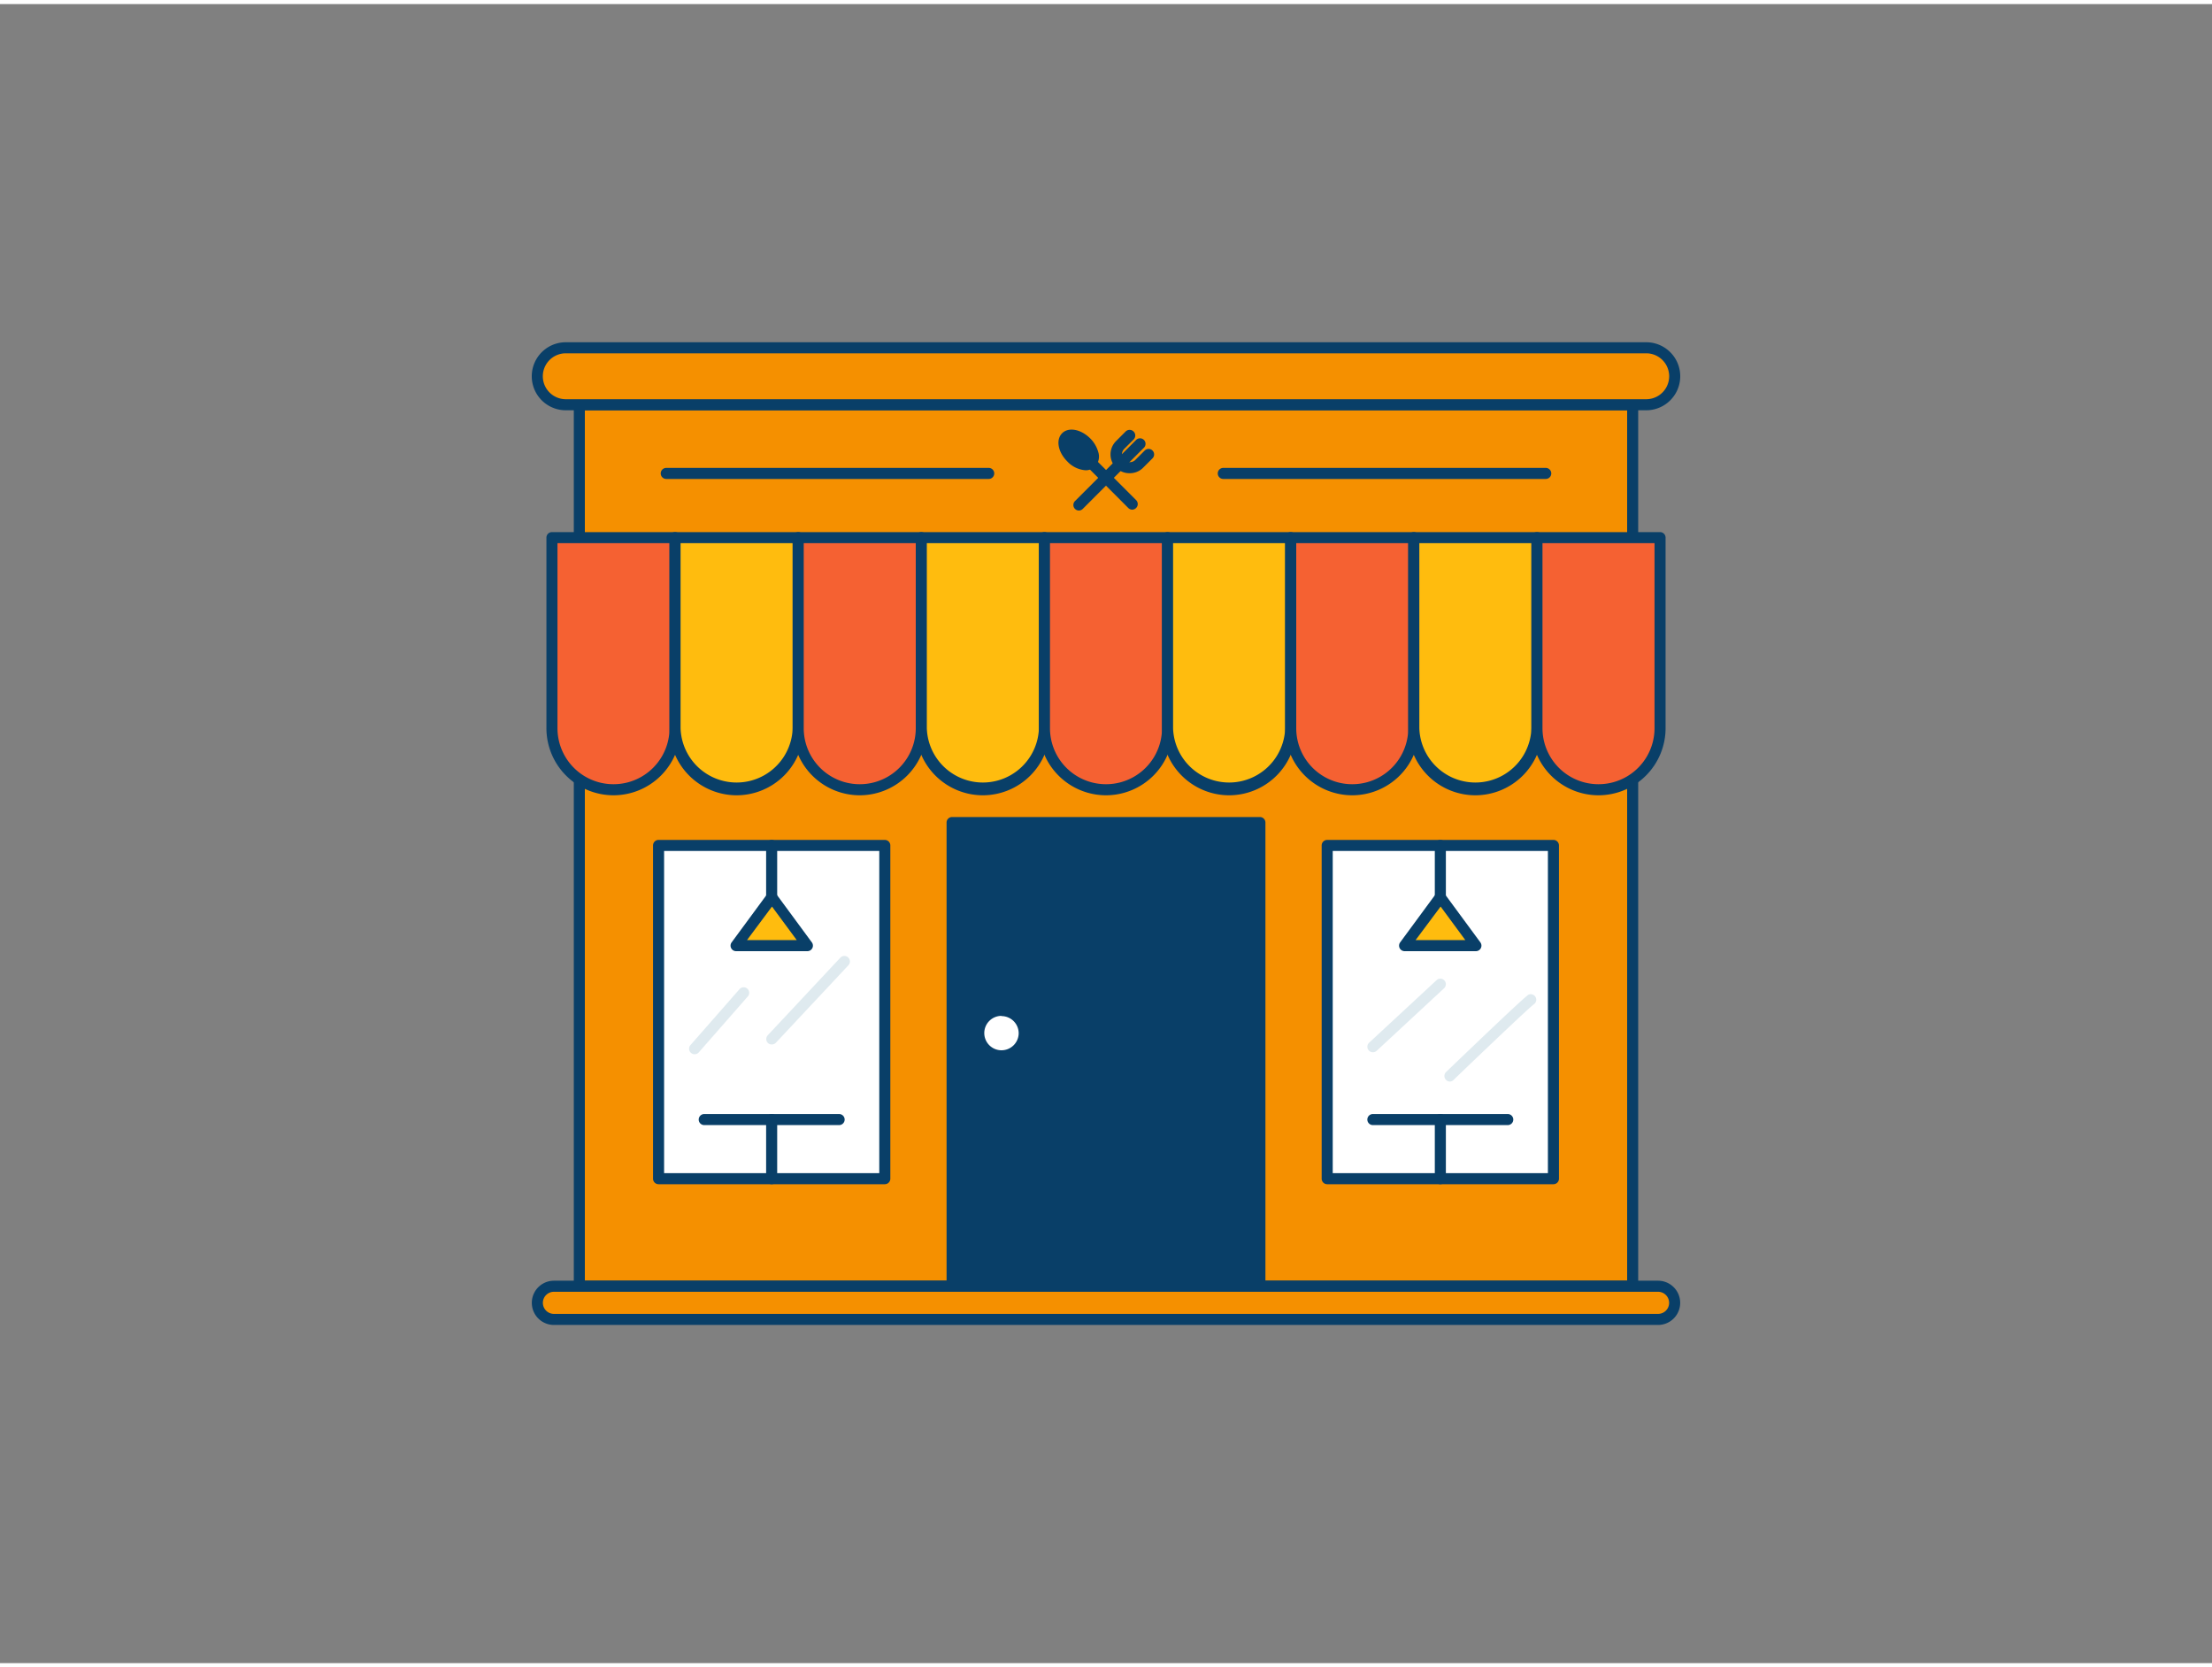 <svg xmlns="http://www.w3.org/2000/svg" viewBox="0 0 400 300" width="406" height="306" class="illustration"><rect x="0" y="0" width="400" height="300" fill="#808080" stroke="none"/><g id="_414_restaurant_outline" data-name="#414_restaurant_outline"><rect x="104.76" y="72.45" width="190.49" height="159.39" fill="#f59000"></rect><path d="M295.24,232.83H104.76a1,1,0,0,1-1-1V72.45a1,1,0,0,1,1-1H295.24a1,1,0,0,1,1,1V231.83A1,1,0,0,1,295.24,232.83Zm-189.48-2H294.24V73.45H105.76Z" fill="#093f68"></path><path d="M99.81,96.48h22.26a0,0,0,0,1,0,0v34.46a11.13,11.13,0,0,1-11.13,11.13h0a11.13,11.13,0,0,1-11.13-11.13V96.48A0,0,0,0,1,99.81,96.48Z" fill="#f56132"></path><path d="M110.94,143.07a12.14,12.14,0,0,1-12.13-12.13V96.48a1,1,0,0,1,1-1h22.26a1,1,0,0,1,1,1v34.46A12.14,12.14,0,0,1,110.94,143.07ZM100.81,97.48v33.46a10.13,10.13,0,0,0,20.26,0V97.48Z" fill="#093f68"></path><path d="M122.07,96.48h22.26a0,0,0,0,1,0,0v34.46a11.13,11.13,0,0,1-11.13,11.13h0a11.13,11.13,0,0,1-11.13-11.13V96.48a0,0,0,0,1,0,0Z" fill="#ffbc0e"></path><path d="M133.21,143.07a12.15,12.15,0,0,1-12.14-12.13V96.48a1,1,0,0,1,1-1h22.27a1,1,0,0,1,1,1v34.46A12.14,12.14,0,0,1,133.21,143.07ZM123.07,97.48v33.46a10.14,10.14,0,0,0,20.27,0V97.48Z" fill="#093f68"></path><path d="M144.34,96.48H166.6a0,0,0,0,1,0,0v34.46a11.13,11.13,0,0,1-11.13,11.13h0a11.13,11.13,0,0,1-11.13-11.13V96.48a0,0,0,0,1,0,0Z" fill="#f56132"></path><path d="M155.47,143.07a12.14,12.14,0,0,1-12.13-12.13V96.48a1,1,0,0,1,1-1H166.6a1,1,0,0,1,1,1v34.46A12.14,12.14,0,0,1,155.47,143.07ZM145.34,97.48v33.46a10.13,10.13,0,0,0,20.26,0V97.48Z" fill="#093f68"></path><path d="M166.6,96.48h22.26a0,0,0,0,1,0,0v34.46a11.13,11.13,0,0,1-11.13,11.13h0a11.13,11.13,0,0,1-11.13-11.13V96.48a0,0,0,0,1,0,0Z" fill="#ffbc0e"></path><path d="M177.74,143.07a12.14,12.14,0,0,1-12.14-12.13V96.48a1,1,0,0,1,1-1h22.27a1,1,0,0,1,1,1v34.46A12.15,12.15,0,0,1,177.74,143.07ZM167.6,97.48v33.46a10.14,10.14,0,0,0,20.27,0V97.48Z" fill="#093f68"></path><path d="M188.87,96.48h22.26a0,0,0,0,1,0,0v34.46A11.13,11.13,0,0,1,200,142.07h0a11.13,11.13,0,0,1-11.13-11.13V96.48A0,0,0,0,1,188.87,96.48Z" fill="#f56132"></path><path d="M200,143.07a12.14,12.14,0,0,1-12.13-12.13V96.48a1,1,0,0,1,1-1h22.26a1,1,0,0,1,1,1v34.46A12.14,12.14,0,0,1,200,143.07ZM189.87,97.48v33.46a10.13,10.13,0,0,0,20.26,0V97.48Z" fill="#093f68"></path><path d="M211.13,96.48H233.4a0,0,0,0,1,0,0v34.46a11.13,11.13,0,0,1-11.13,11.13h0a11.13,11.13,0,0,1-11.13-11.13V96.48a0,0,0,0,1,0,0Z" fill="#ffbc0e"></path><path d="M222.26,143.07a12.15,12.15,0,0,1-12.13-12.13V96.48a1,1,0,0,1,1-1H233.4a1,1,0,0,1,1,1v34.46A12.14,12.14,0,0,1,222.26,143.07ZM212.13,97.48v33.46a10.14,10.14,0,0,0,20.27,0V97.48Z" fill="#093f68"></path><path d="M233.4,96.48h22.26a0,0,0,0,1,0,0v34.46a11.13,11.13,0,0,1-11.13,11.13h0a11.13,11.13,0,0,1-11.13-11.13V96.48a0,0,0,0,1,0,0Z" fill="#f56132"></path><path d="M244.53,143.07a12.14,12.14,0,0,1-12.13-12.13V96.48a1,1,0,0,1,1-1h22.26a1,1,0,0,1,1,1v34.46A12.14,12.14,0,0,1,244.53,143.07ZM234.4,97.48v33.46a10.13,10.13,0,0,0,20.26,0V97.48Z" fill="#093f68"></path><path d="M255.66,96.48h22.26a0,0,0,0,1,0,0v34.46a11.13,11.13,0,0,1-11.13,11.13h0a11.13,11.13,0,0,1-11.13-11.13V96.48a0,0,0,0,1,0,0Z" fill="#ffbc0e"></path><path d="M266.79,143.07a12.14,12.14,0,0,1-12.13-12.13V96.48a1,1,0,0,1,1-1h22.27a1,1,0,0,1,1,1v34.46A12.15,12.15,0,0,1,266.79,143.07ZM256.66,97.48v33.46a10.14,10.14,0,0,0,20.27,0V97.48Z" fill="#093f68"></path><path d="M277.93,96.48h22.26a0,0,0,0,1,0,0v34.46a11.13,11.13,0,0,1-11.13,11.13h0a11.13,11.13,0,0,1-11.13-11.13V96.48A0,0,0,0,1,277.93,96.48Z" fill="#f56132"></path><path d="M289.06,143.07a12.14,12.14,0,0,1-12.13-12.13V96.48a1,1,0,0,1,1-1h22.26a1,1,0,0,1,1,1v34.46A12.14,12.14,0,0,1,289.06,143.07ZM278.93,97.48v33.46a10.13,10.13,0,0,0,20.26,0V97.48Z" fill="#093f68"></path><path d="M195.09,91.58a1,1,0,0,1-.7-.3,1,1,0,0,1,0-1.41L205.5,78.76a1,1,0,0,1,1.41,1.41L195.8,91.28A1,1,0,0,1,195.09,91.58Z" fill="#093f68"></path><path d="M204.25,84.83A3.4,3.4,0,0,1,201.84,79l1.7-1.7A1,1,0,1,1,205,78.73l-1.7,1.7a1.41,1.41,0,0,0,0,2,1.44,1.44,0,0,0,2,0l1.7-1.7a1,1,0,0,1,1.41,0,1,1,0,0,1,0,1.41l-1.7,1.7A3.37,3.37,0,0,1,204.25,84.83Z" fill="#093f68"></path><path d="M204.75,91.42a1,1,0,0,1-.71-.29L192.93,80a1,1,0,1,1,1.41-1.41l11.11,11.11a1,1,0,0,1,0,1.41A1,1,0,0,1,204.75,91.42Z" fill="#093f68"></path><ellipse cx="195.03" cy="80.62" rx="1.94" ry="3.26" transform="translate(0.12 161.52) rotate(-45)" fill="#093f68"></ellipse><path d="M196.32,84.3A5,5,0,0,1,193,82.7c-1.69-1.69-2.1-3.92-.94-5.09s3.4-.75,5.09.93h0A5.64,5.64,0,0,1,198.6,81a2.63,2.63,0,0,1-.55,2.59A2.39,2.39,0,0,1,196.32,84.3Zm-2.57-5.36a.41.41,0,0,0-.31.09c-.23.22,0,1.28.93,2.26s2,1.16,2.26.93a.8.8,0,0,0,0-.69,3.58,3.58,0,0,0-1-1.57h0A3.12,3.12,0,0,0,193.75,78.94Z" fill="#093f68"></path><rect x="172.17" y="147.97" width="55.66" height="83.86" fill="#093f68"></rect><path d="M227.83,232.83H172.17a1,1,0,0,1-1-1V148a1,1,0,0,1,1-1h55.66a1,1,0,0,1,1,1v83.86A1,1,0,0,1,227.83,232.83Zm-54.66-2h53.66V149H173.17Z" fill="#093f68"></path><rect x="240" y="152.14" width="40.91" height="60.26" fill="#fff"></rect><path d="M280.91,213.4H240a1,1,0,0,1-1-1V152.14a1,1,0,0,1,1-1h40.91a1,1,0,0,1,1,1V212.4A1,1,0,0,1,280.91,213.4Zm-39.91-2h38.91V153.14H241Z" fill="#093f68"></path><path d="M260.46,213.4a1,1,0,0,1-1-1V201.71a1,1,0,1,1,2,0V212.4A1,1,0,0,1,260.46,213.4Z" fill="#093f68"></path><path d="M272.65,202.71H248.26a1,1,0,0,1,0-2h24.39a1,1,0,0,1,0,2Z" fill="#093f68"></path><polygon points="260.45 161.5 266.9 170.26 254.01 170.26 260.45 161.5" fill="#ffbc0e"></polygon><path d="M266.91,171.26H254a1,1,0,0,1-.81-1.59l6.45-8.76a1,1,0,0,1,1.61,0l6.45,8.76a1,1,0,0,1-.8,1.59Zm-10.93-2h9l-4.47-6.07Z" fill="#093f68"></path><path d="M260.46,162.5a1,1,0,0,1-1-1v-9.36a1,1,0,0,1,2,0v9.36A1,1,0,0,1,260.46,162.5Z" fill="#093f68"></path><rect x="119.09" y="152.14" width="40.91" height="60.26" fill="#fff"></rect><path d="M160,213.4H119.09a1,1,0,0,1-1-1V152.14a1,1,0,0,1,1-1H160a1,1,0,0,1,1,1V212.4A1,1,0,0,1,160,213.4Zm-39.91-2H159V153.14H120.09Z" fill="#093f68"></path><path d="M139.54,213.4a1,1,0,0,1-1-1V201.71a1,1,0,0,1,2,0V212.4A1,1,0,0,1,139.54,213.4Z" fill="#093f68"></path><path d="M151.74,202.71H127.35a1,1,0,0,1,0-2h24.39a1,1,0,0,1,0,2Z" fill="#093f68"></path><polygon points="139.54 161.5 145.99 170.26 133.09 170.26 139.54 161.5" fill="#ffbc0e"></polygon><path d="M146,171.26h-12.9a1,1,0,0,1-.8-1.59l6.45-8.76a1,1,0,0,1,.8-.41h0a1,1,0,0,1,.81.41l6.45,8.76a1,1,0,0,1-.81,1.59Zm-10.92-2h9l-4.48-6.07Z" fill="#093f68"></path><path d="M139.54,162.5a1,1,0,0,1-1-1v-9.36a1,1,0,0,1,2,0v9.36A1,1,0,0,1,139.54,162.5Z" fill="#093f68"></path><circle cx="181.09" cy="186.07" r="4.11" fill="#fff"></circle><path d="M181.09,191.18a5.11,5.11,0,1,1,5.12-5.11A5.11,5.11,0,0,1,181.09,191.18Zm0-8.22a3.11,3.11,0,1,0,3.12,3.11A3.11,3.11,0,0,0,181.09,183Z" fill="#093f68"></path><rect x="97.16" y="231.83" width="205.69" height="6.02" rx="3.01" fill="#f59000"></rect><path d="M299.83,238.85H100.17a4,4,0,0,1,0-8H299.83a4,4,0,0,1,0,8Zm-199.66-6a2,2,0,0,0,0,4H299.83a2,2,0,0,0,0-4Z" fill="#093f68"></path><rect x="97.16" y="62.15" width="205.69" height="10.3" rx="5.15" fill="#f59000"></rect><path d="M297.69,73.45H102.31a6.15,6.15,0,0,1,0-12.3H297.69a6.15,6.15,0,0,1,0,12.3ZM102.31,63.15a4.15,4.15,0,0,0,0,8.3H297.69a4.15,4.15,0,0,0,0-8.3Z" fill="#093f68"></path><path d="M178.79,85.87H120.48a1,1,0,0,1,0-2h58.31a1,1,0,0,1,0,2Z" fill="#093f68"></path><path d="M279.52,85.87H221.21a1,1,0,0,1,0-2h58.31a1,1,0,0,1,0,2Z" fill="#093f68"></path><path d="M139.54,188.13a1,1,0,0,1-.68-.27,1,1,0,0,1,0-1.42l13.1-14a1,1,0,0,1,1.46,1.37l-13.11,14A1,1,0,0,1,139.54,188.13Z" fill="#dfeaef"></path><path d="M125.61,189.9a1,1,0,0,1-.66-.25,1,1,0,0,1-.09-1.41l8.84-10.08a1,1,0,1,1,1.5,1.32l-8.83,10.07A1,1,0,0,1,125.61,189.9Z" fill="#dfeaef"></path><path d="M248.26,189.54a1,1,0,0,1-.68-1.73l12.2-11.31a1,1,0,0,1,1.41.05,1,1,0,0,1-.06,1.42l-12.19,11.31A1,1,0,0,1,248.26,189.54Z" fill="#dfeaef"></path><path d="M262.21,194.84a1,1,0,0,1-.72-.3,1,1,0,0,1,0-1.42c6.42-6.17,14.22-13.61,14.92-14a1,1,0,0,1,.95,1.75c-.87.63-9.33,8.68-14.48,13.64A1,1,0,0,1,262.21,194.84Z" fill="#dfeaef"></path></g></svg>